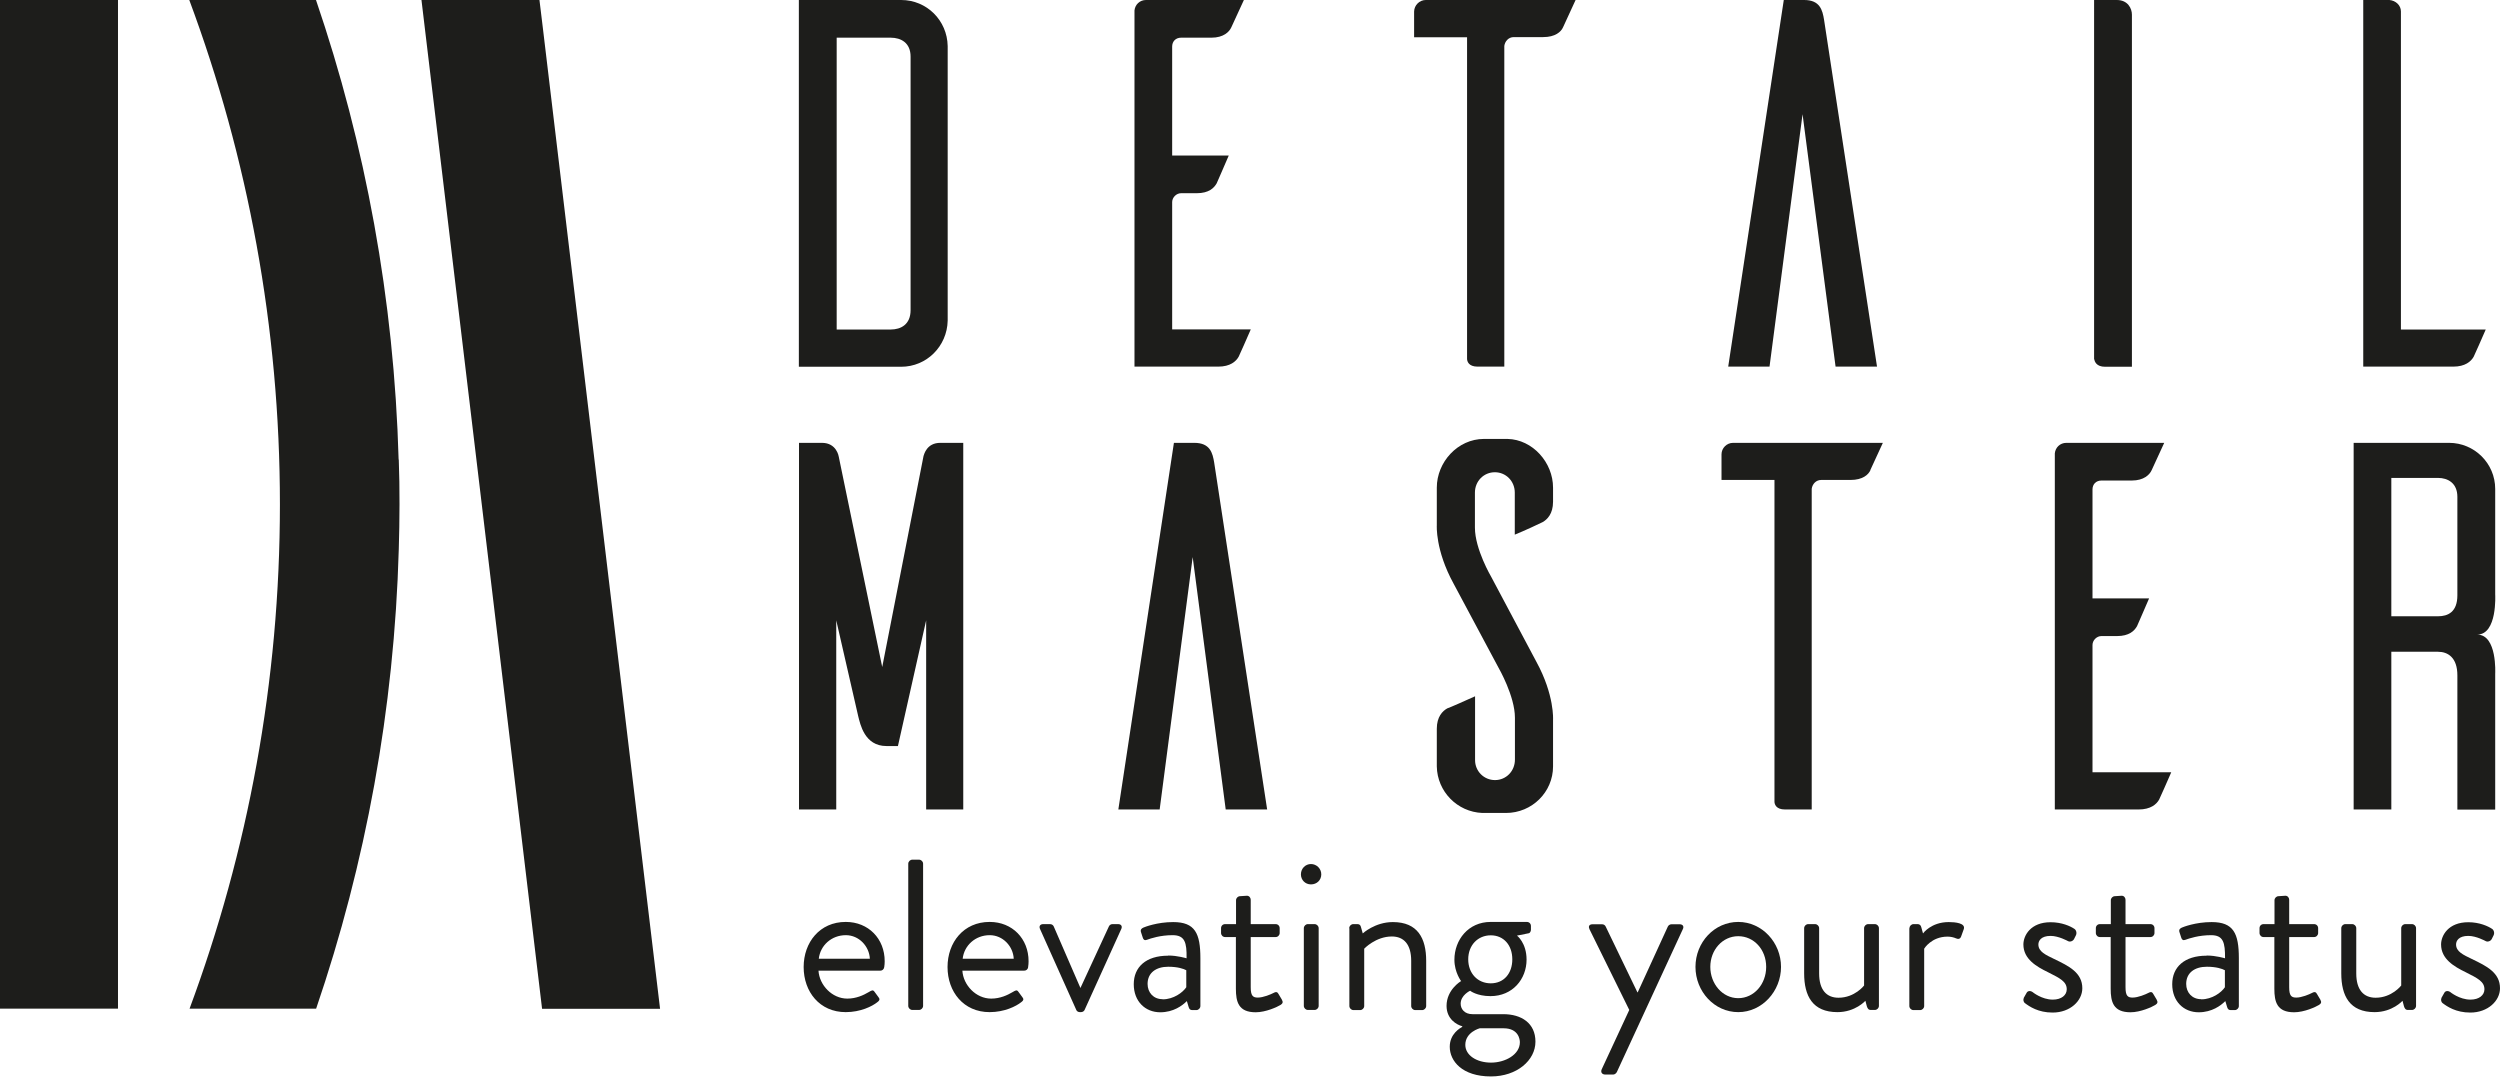 <?xml version="1.0" encoding="UTF-8"?>
<svg id="Layer_2" data-name="Layer 2" xmlns="http://www.w3.org/2000/svg" viewBox="0 0 171.84 74">
  <defs>
    <style>
      .cls-1 {
        fill: #1d1d1b;
      }
    </style>
  </defs>
  <g id="Layer_1-2" data-name="Layer 1">
    <g>
      <g>
        <rect class="cls-1" y="0" width="8.11" height="69.33"/>
        <polygon class="cls-1" points="45.37 69.34 37.26 69.34 28.97 0 34.62 0 37.08 0 37.3 1.81 45.37 69.34"/>
        <path class="cls-1" d="M27.4,31.59C27.09,20.57,25.12,9.96,21.72,0h-8.71c4.02,10.8,6.23,22.49,6.23,34.67s-2.2,23.86-6.21,34.66h8.7c3.4-9.96,5.37-20.56,5.68-31.58.03-1.02.05-2.05.05-3.08s-.01-2.06-.05-3.08h0Z"/>
      </g>
      <g>
        <path class="cls-1" d="M58.14,63.37c1.55,0,2.67,1.15,2.67,2.7,0,.1-.01.3-.03.4-.02.15-.13.25-.27.25h-4.25c.06.99.93,1.92,1.98,1.92.62,0,1.12-.24,1.46-.44.21-.12.3-.19.41-.03.09.12.16.22.25.34.1.13.16.22-.06.38-.35.28-1.15.68-2.17.68-1.79,0-2.89-1.4-2.89-3.1s1.11-3.1,2.89-3.1h0ZM59.79,65.9c-.04-.86-.75-1.62-1.65-1.62-.99,0-1.76.71-1.86,1.62h3.51Z"/>
        <path class="cls-1" d="M62.43,59.37c0-.15.13-.28.28-.28h.46c.15,0,.28.13.28.28v9.77c0,.15-.13.28-.28.28h-.46c-.15,0-.28-.13-.28-.28v-9.77Z"/>
        <path class="cls-1" d="M68.03,63.37c1.55,0,2.67,1.15,2.67,2.7,0,.1-.01.3-.03.4-.01.15-.13.25-.27.25h-4.25c.06.99.93,1.92,1.98,1.92.62,0,1.12-.24,1.46-.44.21-.12.3-.19.41-.03.09.12.16.22.25.34.1.13.16.22-.06.38-.35.28-1.15.68-2.17.68-1.79,0-2.89-1.4-2.89-3.1s1.11-3.1,2.89-3.1h0ZM69.68,65.9c-.04-.86-.75-1.62-1.65-1.62-.99,0-1.76.71-1.86,1.62h3.51Z"/>
        <path class="cls-1" d="M71.49,63.86c-.09-.19,0-.34.22-.34h.46c.13,0,.22.07.26.16l1.83,4.22h.01l1.95-4.22c.04-.09.13-.16.25-.16h.38c.22,0,.31.15.22.34l-2.52,5.56c-.03.07-.12.15-.25.15h-.07c-.13,0-.22-.07-.25-.15l-2.49-5.56h0Z"/>
        <path class="cls-1" d="M80.31,65.68c.63,0,1.25.19,1.25.19.02-1.09-.12-1.59-.96-1.59s-1.5.22-1.77.32c-.15.06-.24-.01-.28-.15l-.12-.37c-.06-.18.03-.26.16-.32.09-.04.94-.38,2.05-.38,1.5,0,1.87.77,1.87,2.49v3.28c0,.15-.13.28-.28.28h-.28c-.16,0-.21-.09-.25-.22l-.12-.4c-.31.31-.92.77-1.83.77-1.03,0-1.82-.75-1.82-1.93s.84-1.96,2.36-1.96h0ZM79.92,68.69c.74,0,1.37-.46,1.62-.83v-1.17c-.18-.1-.59-.24-1.24-.24-.83,0-1.42.41-1.42,1.18,0,.59.4,1.05,1.03,1.05h0Z"/>
        <path class="cls-1" d="M84.96,64.41h-.75c-.16,0-.28-.13-.28-.28v-.33c0-.16.12-.28.28-.28h.75v-1.64c0-.15.13-.28.28-.28l.47-.03c.15,0,.26.13.26.28v1.67h1.71c.16,0,.28.12.28.28v.33c0,.15-.12.28-.28.28h-1.71v3.45c0,.59.15.71.49.71.37,0,.89-.22,1.08-.32.22-.12.28-.03.35.09l.22.37c.1.18.06.27-.1.37-.21.13-1,.5-1.7.5-1.18,0-1.36-.71-1.36-1.62v-3.54h0Z"/>
        <path class="cls-1" d="M89.42,60.1c0-.4.31-.71.69-.71s.71.31.71.71-.31.69-.71.69-.69-.31-.69-.69ZM89.62,63.8c0-.15.13-.28.28-.28h.46c.15,0,.28.13.28.28v5.34c0,.15-.13.28-.28.28h-.46c-.15,0-.28-.13-.28-.28v-5.34Z"/>
        <path class="cls-1" d="M92.74,63.8c0-.15.13-.28.28-.28h.28c.13,0,.21.06.24.18l.13.46s.84-.78,2.07-.78c1.71,0,2.29,1.12,2.29,2.66v3.11c0,.15-.13.28-.28.28h-.47c-.15,0-.28-.13-.28-.28v-3.11c0-1.12-.5-1.67-1.33-1.67-1.11,0-1.9.84-1.9.84v3.94c0,.15-.13.28-.28.28h-.46c-.15,0-.28-.13-.28-.28v-5.34h0Z"/>
        <path class="cls-1" d="M100.44,67.45s-.47-.61-.47-1.48c0-1.37.96-2.6,2.49-2.6h2.49c.16,0,.28.12.28.28v.25c0,.1-.06.24-.16.25l-.8.16s.66.49.66,1.65c0,1.34-.96,2.51-2.48,2.51-.94,0-1.4-.37-1.4-.37,0,0-.65.3-.65.89,0,.37.27.72.81.72h2.12c1.24,0,2.21.61,2.21,1.89s-1.27,2.39-3.06,2.39c-1.98,0-2.83-1.06-2.83-2.04,0-.89.71-1.28.86-1.37v-.04c-.38-.1-1.08-.49-1.08-1.4,0-1.12.99-1.7.99-1.7h0ZM102.49,73.04c.97,0,1.98-.55,1.98-1.4,0-.19-.09-.96-1.12-.96h-1.64s-.99.26-.99,1.14c0,.71.77,1.22,1.77,1.22h0ZM103.95,65.94c0-.97-.59-1.65-1.48-1.65s-1.55.68-1.55,1.65.65,1.65,1.55,1.65,1.48-.68,1.48-1.65Z"/>
        <path class="cls-1" d="M109.25,63.85c-.09-.19,0-.32.22-.32h.65c.12,0,.21.07.25.16l2.18,4.52h.02l2.07-4.52c.04-.09.15-.16.25-.16h.56c.22,0,.32.15.22.34l-4.53,9.81c-.04.09-.15.18-.25.18h-.55c-.22,0-.34-.16-.24-.37l1.89-4.07-2.74-5.56h0Z"/>
        <path class="cls-1" d="M119.48,63.37c1.64,0,2.94,1.42,2.94,3.09s-1.3,3.11-2.94,3.11-2.94-1.42-2.94-3.11,1.3-3.09,2.94-3.09h0ZM119.48,68.61c1.08,0,1.92-.96,1.92-2.15s-.84-2.11-1.92-2.11-1.92.94-1.92,2.11.84,2.15,1.92,2.15Z"/>
        <path class="cls-1" d="M124.01,63.8c0-.15.13-.28.28-.28h.47c.15,0,.28.13.28.28v3.11c0,1.12.5,1.67,1.33,1.67,1.12,0,1.76-.84,1.76-.84v-3.94c0-.15.13-.28.28-.28h.46c.15,0,.28.13.28.28v5.34c0,.15-.13.28-.28.28h-.28c-.16,0-.22-.1-.27-.25l-.1-.38s-.69.78-1.92.78c-1.71,0-2.29-1.11-2.29-2.67v-3.1h0Z"/>
        <path class="cls-1" d="M131.25,63.8c0-.15.13-.28.28-.28h.28c.12,0,.22.07.25.21l.12.43s.55-.78,1.77-.78c.44,0,1.18.07,1.03.49l-.18.5c-.07.19-.21.19-.35.13-.13-.06-.35-.12-.58-.12-1.12,0-1.61.83-1.61.83v3.94c0,.15-.13.28-.28.28h-.46c-.15,0-.28-.13-.28-.28v-5.34h0Z"/>
        <path class="cls-1" d="M139.1,68.6c.06-.09.16-.3.21-.37.07-.12.24-.15.4-.04,0,0,.63.52,1.39.52.6,0,.96-.31.96-.71,0-.52-.44-.75-1.3-1.18-.78-.38-1.68-.9-1.68-1.9,0-.62.5-1.53,1.87-1.53.77,0,1.36.27,1.64.46.13.09.18.3.09.46l-.12.24c-.09.16-.3.21-.43.13,0,0-.63-.35-1.18-.35-.66,0-.84.34-.84.59,0,.49.49.71,1.09,1,1.02.49,1.93.94,1.93,2.01,0,.86-.83,1.67-2.04,1.67-.99,0-1.59-.41-1.92-.66-.07-.06-.12-.21-.07-.31h0Z"/>
        <path class="cls-1" d="M145.09,64.41h-.75c-.16,0-.28-.13-.28-.28v-.33c0-.16.12-.28.28-.28h.75v-1.64c0-.15.13-.28.28-.28l.47-.03c.15,0,.26.13.26.28v1.67h1.71c.16,0,.28.12.28.28v.33c0,.15-.12.28-.28.28h-1.71v3.45c0,.59.15.71.49.71.37,0,.89-.22,1.08-.32.22-.12.28-.03.35.09l.22.37c.1.18.06.27-.1.37-.21.13-1,.5-1.7.5-1.18,0-1.36-.71-1.36-1.62v-3.54h0Z"/>
        <path class="cls-1" d="M151.69,65.68c.63,0,1.25.19,1.25.19.01-1.09-.12-1.59-.96-1.59s-1.5.22-1.77.32c-.15.06-.24-.01-.28-.15l-.12-.37c-.06-.18.03-.26.16-.32.09-.04.94-.38,2.05-.38,1.5,0,1.87.77,1.87,2.49v3.28c0,.15-.13.28-.28.28h-.28c-.16,0-.21-.09-.25-.22l-.12-.4c-.31.31-.92.77-1.83.77-1.03,0-1.82-.75-1.82-1.93s.84-1.96,2.36-1.96h0ZM151.31,68.69c.74,0,1.37-.46,1.62-.83v-1.17c-.18-.1-.59-.24-1.24-.24-.83,0-1.42.41-1.42,1.18,0,.59.4,1.05,1.03,1.05h0Z"/>
        <path class="cls-1" d="M156.34,64.41h-.75c-.16,0-.28-.13-.28-.28v-.33c0-.16.12-.28.28-.28h.75v-1.64c0-.15.13-.28.28-.28l.47-.03c.15,0,.26.13.26.28v1.67h1.71c.16,0,.28.12.28.28v.33c0,.15-.12.28-.28.28h-1.71v3.45c0,.59.15.71.49.71.37,0,.89-.22,1.08-.32.22-.12.28-.03.35.09l.22.37c.1.18.06.27-.1.37-.21.13-1,.5-1.7.5-1.18,0-1.36-.71-1.36-1.62v-3.54h0Z"/>
        <path class="cls-1" d="M160.93,63.8c0-.15.13-.28.28-.28h.47c.15,0,.28.13.28.28v3.11c0,1.12.5,1.67,1.33,1.67,1.12,0,1.76-.84,1.76-.84v-3.94c0-.15.13-.28.28-.28h.46c.15,0,.28.13.28.28v5.34c0,.15-.13.28-.28.28h-.28c-.16,0-.22-.1-.27-.25l-.1-.38s-.69.78-1.92.78c-1.71,0-2.29-1.11-2.29-2.67v-3.1h0Z"/>
        <path class="cls-1" d="M167.81,68.6c.06-.09.16-.3.21-.37.07-.12.24-.15.4-.04,0,0,.63.52,1.39.52.6,0,.96-.31.96-.71,0-.52-.44-.75-1.3-1.18-.78-.38-1.68-.9-1.68-1.9,0-.62.5-1.53,1.87-1.53.77,0,1.36.27,1.64.46.13.09.18.3.09.46l-.12.24c-.09.16-.3.21-.43.13,0,0-.63-.35-1.18-.35-.66,0-.84.34-.84.59,0,.49.49.71,1.09,1,1.02.49,1.93.94,1.93,2.01,0,.86-.83,1.67-2.04,1.67-.99,0-1.59-.41-1.92-.66-.07-.06-.12-.21-.07-.31h0Z"/>
      </g>
      <g>
        <path class="cls-1" d="M61.94,0c1.76,0,3.17,1.4,3.2,3.17v18.87c-.04,1.76-1.44,3.17-3.2,3.17h-7.03V0h7.03ZM62.59,3.89c0-.94-.65-1.3-1.37-1.3h-3.71v20.06h3.71c.72,0,1.37-.36,1.37-1.33V3.89h0Z"/>
        <path class="cls-1" d="M85.97,22.65c-.29.65-.72,1.66-.83,1.87-.18.32-.58.68-1.4.68h-5.76V.72c.04-.4.36-.72.79-.72h6.73l-.86,1.87c-.14.32-.54.72-1.37.72h-2.09c-.36,0-.61.25-.61.61v7.49h3.89c-.29.65-.72,1.69-.83,1.91-.18.32-.54.68-1.37.68h-1.08c-.32,0-.61.29-.61.61v8.75h5.4Z"/>
        <path class="cls-1" d="M107.44,1.87c-.14.32-.54.68-1.37.68h-2.02c-.36,0-.61.29-.65.61v22.04h-1.84c-.61,0-.72-.36-.72-.54V2.56h-3.64V.79C97.21.36,97.57,0,98,0h10.3l-.86,1.87h0Z"/>
        <path class="cls-1" d="M128.57,32.31c-.14.32-.54.68-1.37.68h-2.02c-.36,0-.61.29-.65.61v22.04h-1.84c-.61,0-.72-.36-.72-.54v-22.11h-3.64v-1.76c0-.43.36-.79.79-.79h10.3l-.86,1.87h0Z"/>
        <path class="cls-1" d="M129.01,25.2h-2.84l-2.27-17.35-2.27,17.35h-2.84l3.82-25.2h1.4c1.08,0,1.26.68,1.37,1.37l3.64,23.84h0Z"/>
        <path class="cls-1" d="M145.5,0c.76,0,1.04.58,1.04,1.01v24.2h-1.84c-.61,0-.72-.36-.76-.54V0h1.55,0Z"/>
        <path class="cls-1" d="M170.86,22.65c-.29.65-.72,1.66-.83,1.87-.18.32-.58.68-1.4.68h-6.19V0h1.8c.43.04.79.36.79.79v21.86h5.83,0Z"/>
        <path class="cls-1" d="M66.22,55.64h-2.56v-13l-1.94,8.64h-.79c-1.51,0-1.8-1.51-1.94-2.05l-1.51-6.59v13h-2.56v-25.2h1.58c1.01,0,1.15.94,1.15.94l2.99,14.47,2.84-14.51c.04-.11.22-.9,1.15-.9h1.58v25.2h0Z"/>
        <path class="cls-1" d="M87.09,55.64h-2.84l-2.27-17.35-2.27,17.35h-2.84l3.82-25.2h1.4c1.08,0,1.26.68,1.37,1.37l3.64,23.84h0Z"/>
        <path class="cls-1" d="M104.12,36.78v-2.92c0-.79-.61-1.4-1.37-1.4s-1.37.61-1.37,1.4v2.41c0,1.48,1.12,3.38,1.12,3.38l3.1,5.83c1.26,2.3,1.15,4,1.15,4v3.2c0,1.76-1.44,3.2-3.24,3.2h-1.62c-1.73-.07-3.1-1.48-3.13-3.2v-2.59c0-.83.4-1.22.72-1.4.22-.07,1.26-.54,1.91-.83v4.39c0,.76.61,1.37,1.37,1.37s1.37-.61,1.37-1.41v-2.88c0-1.48-1.12-3.42-1.12-3.42l-3.1-5.8c-1.26-2.3-1.15-4-1.15-4v-2.59c0-1.76,1.44-3.35,3.24-3.35h1.62c1.73.04,3.13,1.62,3.13,3.35v.97c0,.83-.4,1.22-.72,1.4-.22.11-1.22.58-1.91.86h0Z"/>
        <path class="cls-1" d="M149.24,53.09c-.29.65-.72,1.66-.83,1.87-.18.32-.58.68-1.41.68h-5.76v-24.48c.04-.4.36-.72.79-.72h6.73l-.86,1.87c-.14.32-.54.72-1.37.72h-2.09c-.36,0-.61.25-.61.61v7.49h3.89c-.29.65-.72,1.69-.83,1.91-.18.32-.54.68-1.37.68h-1.08c-.32,0-.61.29-.61.61v8.75h5.4Z"/>
        <path class="cls-1" d="M168.91,55.64v-9.22c0-1.22-.65-1.62-1.33-1.62h-3.21v10.84h-2.59v-25.2h6.56c1.73,0,3.17,1.4,3.17,3.17v7.25s.16,2.76-1.24,2.76c1.39,0,1.24,2.69,1.24,2.69v9.34h-2.59,0ZM167.58,42.36c.68,0,1.33-.29,1.33-1.44v-6.77c0-.94-.65-1.3-1.33-1.3h-3.21v9.51h3.21Z"/>
      </g>
    </g>
  </g>
</svg>